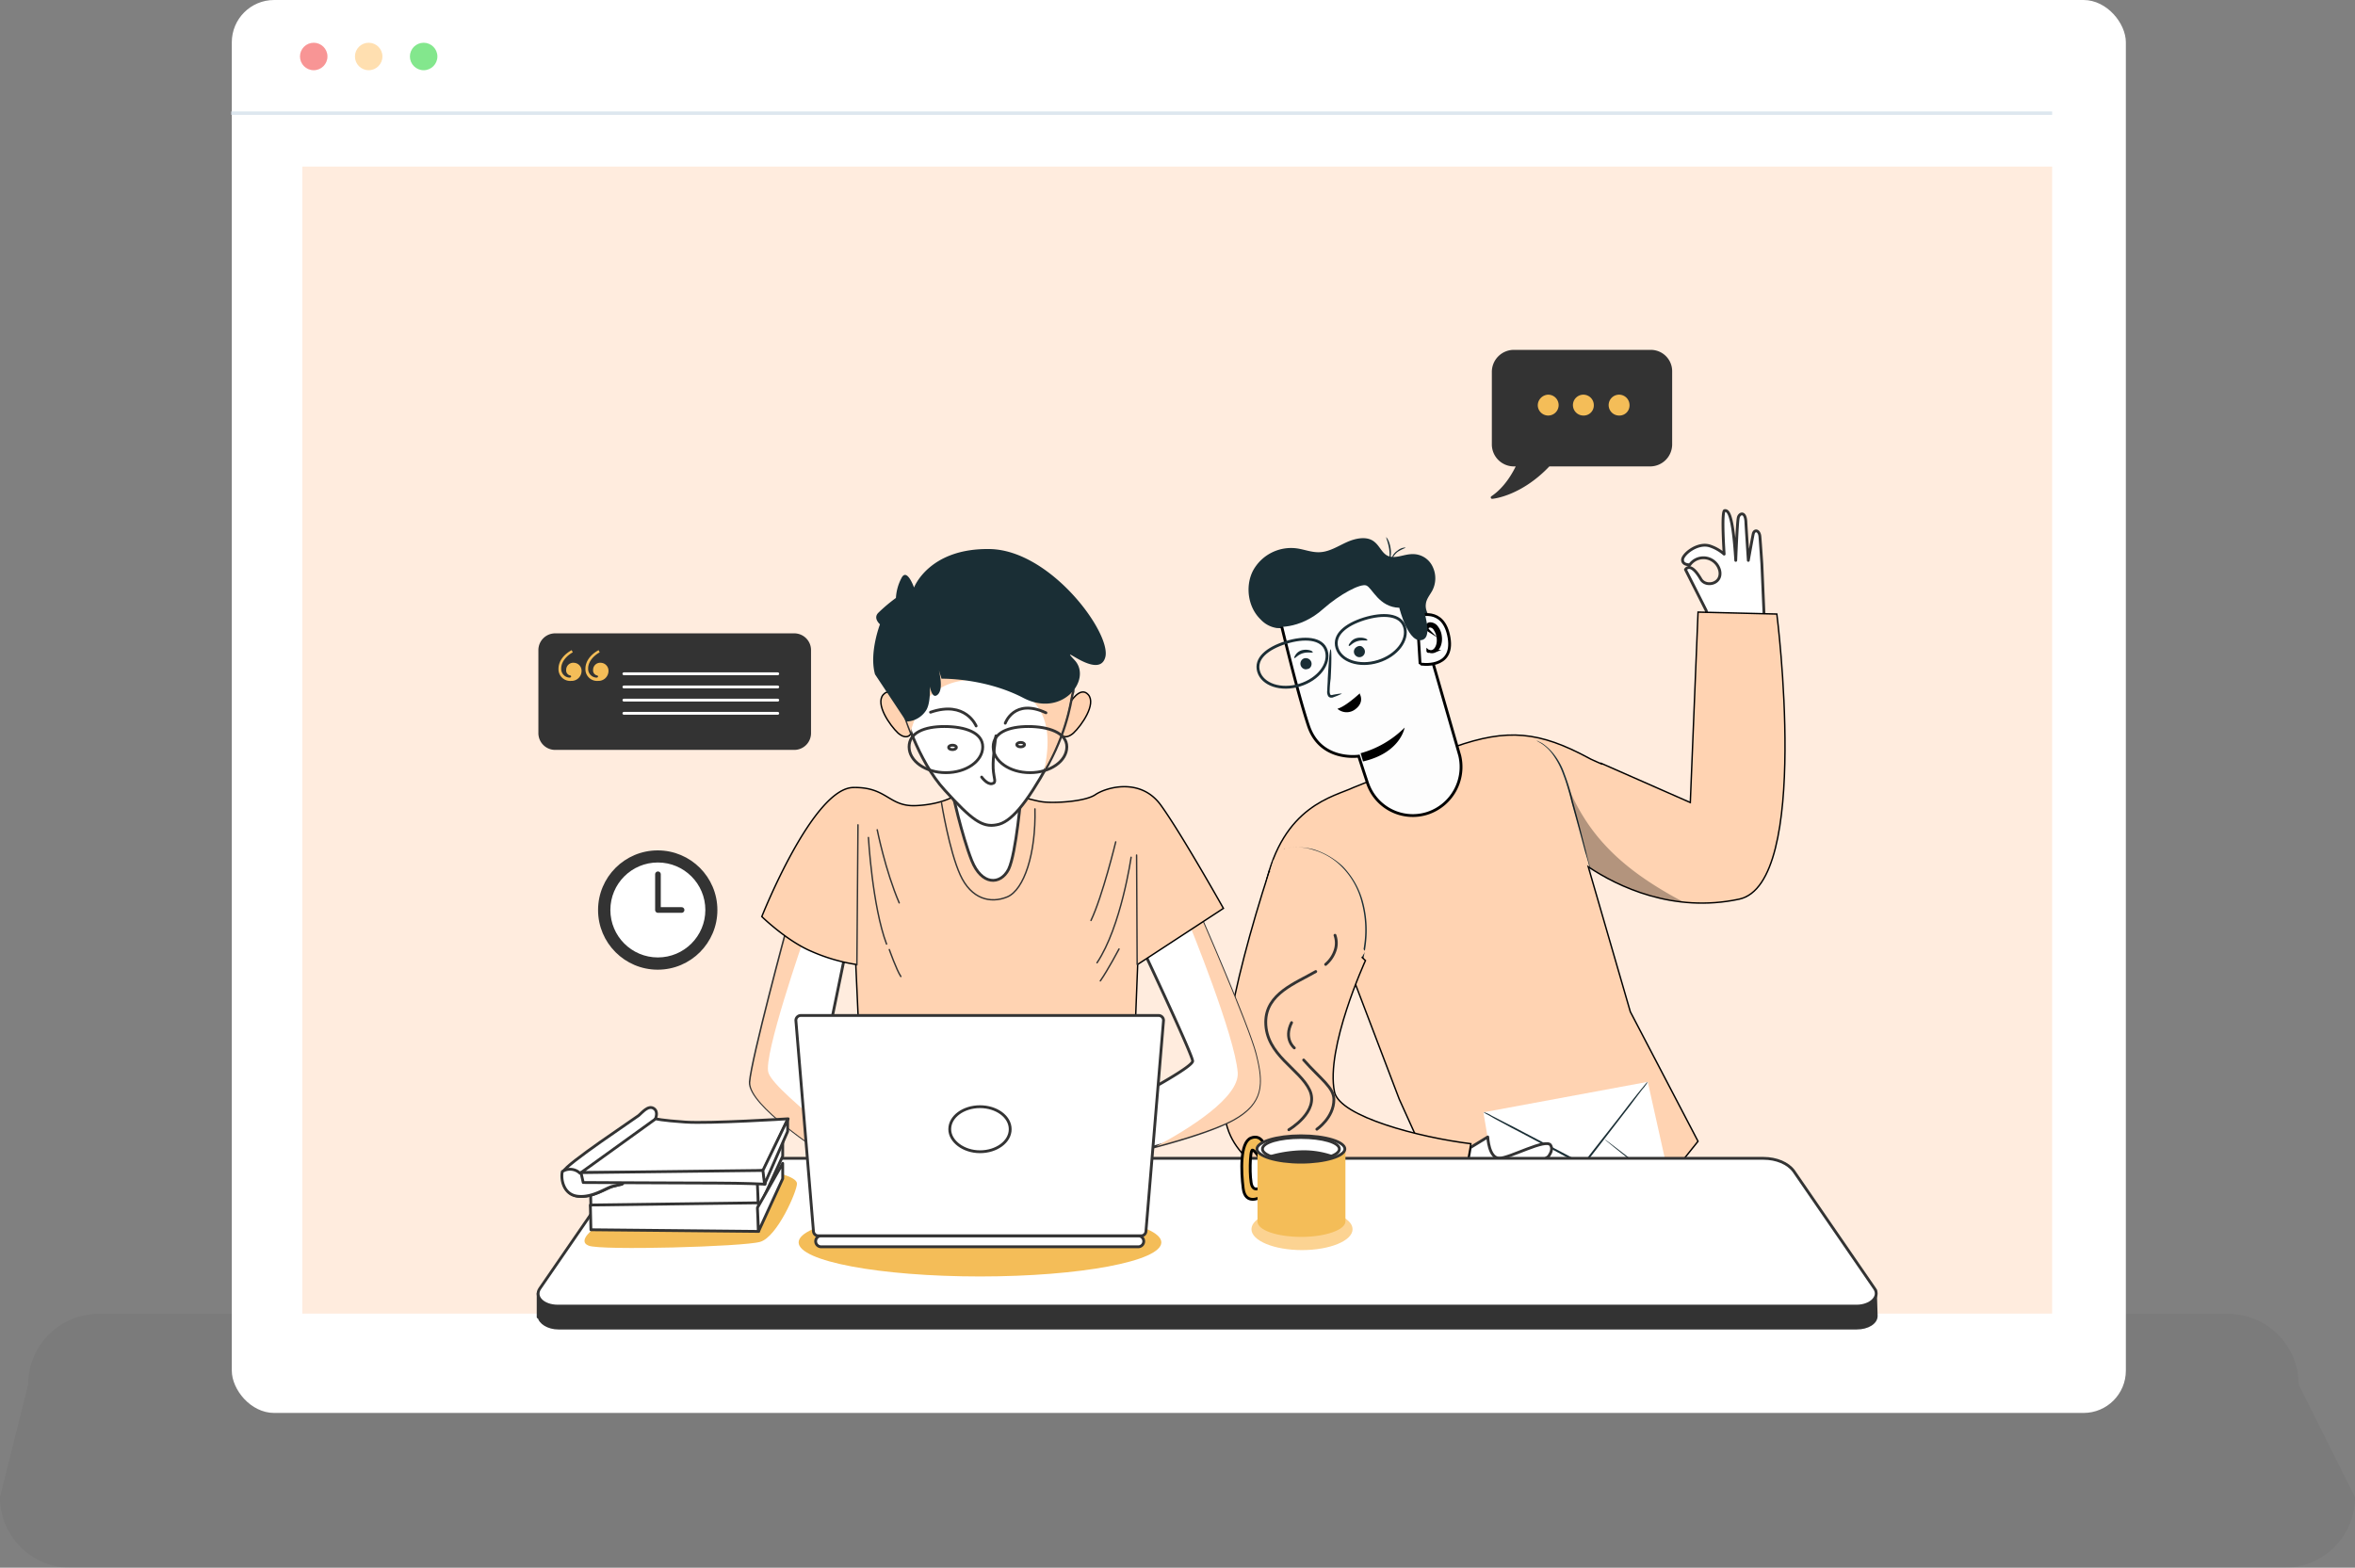 <svg id="Component_1_1" data-name="Component 1 – 1" xmlns="http://www.w3.org/2000/svg" xmlns:xlink="http://www.w3.org/1999/xlink" width="835" height="556" viewBox="0 0 835 556">
  <rect x="0" y="0" width="835" height="556" fill="#808080" stroke="none"/>
  <defs>
    <linearGradient id="linear-gradient" x1="-168.652" y1="79.633" x2="-168.652" y2="79.646" gradientUnits="objectBoundingBox">
      <stop offset="0" stop-color="#f89595"/>
      <stop offset="1" stop-color="#ef5c5c"/>
    </linearGradient>
    <linearGradient id="linear-gradient-2" x1="-170.652" y1="79.633" x2="-170.652" y2="79.646" gradientUnits="objectBoundingBox">
      <stop offset="0" stop-color="#ffdfb0"/>
      <stop offset="1" stop-color="#ffbb78"/>
    </linearGradient>
    <linearGradient id="linear-gradient-3" x1="-172.652" y1="79.633" x2="-172.652" y2="79.646" gradientUnits="objectBoundingBox">
      <stop offset="0" stop-color="#83e78d"/>
      <stop offset="1" stop-color="#4bca55"/>
    </linearGradient>
  </defs>
  <path id="Path_3642" data-name="Path 3642" d="M1416.32,346.824h755a25,25,0,0,1,25,25l20,40a25,25,0,0,1-25,25h-785a25,25,0,0,1-25-25h0l10-40A25,25,0,0,1,1416.32,346.824Z" transform="translate(-1381.32 119.176)" opacity="0.04" style="isolation: isolate"/>
  <g id="Group_2886" data-name="Group 2886" transform="translate(-1381.32 119.176)">
    <g id="Group_1" data-name="Group 1">
      <rect id="Rectangle_726-2" data-name="Rectangle 726-2" width="671.563" height="501.116" rx="15" transform="translate(1463.51 -119.176)" fill="#fff"/>
    </g>
    <g id="Group_53" data-name="Group 53">
      <path id="Path_165" data-name="Path 165" d="M1463.32-79.654h645.618v1.218H1463.32Z" fill="#dde7ef"/>
      <circle id="Ellipse_7" data-name="Ellipse 7" cx="4.872" cy="4.872" r="4.872" transform="translate(1487.682 -104.016)" fill="url(#linear-gradient)"/>
      <circle id="Ellipse_8" data-name="Ellipse 8" cx="4.872" cy="4.872" r="4.872" transform="translate(1507.171 -104.016)" fill="url(#linear-gradient-2)"/>
      <circle id="Ellipse_9" data-name="Ellipse 9" cx="4.872" cy="4.872" r="4.872" transform="translate(1526.66 -104.016)" fill="url(#linear-gradient-3)"/>
    </g>
    <rect id="Rectangle_791" data-name="Rectangle 791" width="620.429" height="406.801" transform="translate(1488.509 -60.088)" fill="#ffecde"/>
    <g id="banner-3-3">
      <g id="Group_2885" data-name="Group 2885">
        <g id="Group_2789" data-name="Group 2789">
          <g id="Group_2788" data-name="Group 2788">
            <path id="Path_3586" data-name="Path 3586" d="M1987.671,106.486s-.514-2.4-1.371-9.084l-7.371-14.569s1.714-3.085,5.485,3.428c1.714,2.914,7.542,1.714,6.685-2.914a5.935,5.935,0,0,0-10.627-2.228s-2.4.171-2.571-1.543c-.343-1.885,5.142-6.513,9.6-5.142a14.628,14.628,0,0,1,5.142,2.914s-1.03-15.255.17-15.426,2.914.857,3.942,17.654c0,0,.514-13.2.857-14.912.174-1.714,2.574-2.913,2.743,1.372,0,.514.857,13.541.857,13.541s1.543-8.57,1.714-9.256c.343-1.885,2.229-1.543,2.4.857.172,1.885.686,9.6.686,9.6l1.029,24h.171" fill="#fff" stroke="#333" stroke-linecap="round" stroke-linejoin="round" stroke-width="1"/>
          </g>
        </g>
        <g id="Group_2799" data-name="Group 2799">
          <g id="Group_2790" data-name="Group 2790">
            <path id="Path_3587" data-name="Path 3587" d="M2011.325,98.6l-27.94-.686-2.742,67.532L1949.1,151.564v.171c-1.885-.857-3.6-1.543-4.456-2.057-17.483-9.427-28.8-10.627-47.65-3.942h0l-35.823,14.4c-6.851,3.255-25.024,6.34-31.194,34.793l-.857,3.428,28.624,20.568,19.711,51.763,23.481,51.934,54.163-1.714,28.281-35.308-24-45.935-14.911-51.42c10.455,7.027,30.166,16.454,53.477,11.484C2023.493,194.243,2011.325,98.6,2011.325,98.6Z" fill="#ffd3b2" stroke="#000" stroke-miterlimit="10" stroke-width="0.5"/>
          </g>
          <g id="Group_2794" data-name="Group 2794">
            <g id="Group_2793" data-name="Group 2793">
              <path id="Path_3589" data-name="Path 3589" d="M1858.606,237.093v-.171c0-.171.171-.343.171-.514.172-.514.514-1.2.857-2.057.685-1.714,1.714-4.285,2.913-7.542a62.335,62.335,0,0,0,2.577-11.656,37.967,37.967,0,0,0-1.029-14.4,27.175,27.175,0,0,0-7.031-12.509,23.267,23.267,0,0,0-10.113-6,19.844,19.844,0,0,0-7.884-.856c-.515,0-.857.171-1.2.171a7.341,7.341,0,0,0-.857.171.625.625,0,0,0-.514.168h0c.171,0,.342-.168.514-.168a7.341,7.341,0,0,1,.857-.171c.342,0,.857-.171,1.2-.171a23.985,23.985,0,0,1,8.057.685,26.808,26.808,0,0,1,10.284,6,28.96,28.96,0,0,1,7.2,12.684,38.83,38.83,0,0,1,1.028,14.569,50.7,50.7,0,0,1-2.742,11.655c-1.028,3.257-2.228,5.828-2.914,7.542a11.418,11.418,0,0,1-1.028,2.057c-.171.171-.171.343-.343.514Z" fill="#1a2e35"/>
            </g>
          </g>
          <g id="Group_2796" data-name="Group 2796">
            <g id="Group_2795" data-name="Group 2795">
              <path id="Path_3590" data-name="Path 3590" d="M1926.138,143.508a1.325,1.325,0,0,1,.514.171l1.371.686a18.91,18.91,0,0,1,4.115,3.771,23.832,23.832,0,0,1,3.943,7.2,70.139,70.139,0,0,1,2.913,9.6c1.885,6.856,3.428,13.026,4.628,17.654.514,2.228,1.028,4.114,1.371,5.313a5.012,5.012,0,0,1,.343,1.543.752.752,0,0,0,.172.514,1.316,1.316,0,0,0-.172-.514,6.969,6.969,0,0,0-.514-1.371c-.343-1.371-.857-3.085-1.543-5.313-1.2-4.628-2.913-10.8-4.8-17.654a70.127,70.127,0,0,0-2.914-9.6,28.2,28.2,0,0,0-3.771-7.2,15.5,15.5,0,0,0-3.942-3.772C1926.652,143.851,1926.138,143.508,1926.138,143.508Z" fill="#1a2e35"/>
            </g>
          </g>
          <g id="Group_2798" data-name="Group 2798" opacity="0.3">
            <g id="Group_2797" data-name="Group 2797">
              <path id="Path_3591" data-name="Path 3591" d="M1936.25,157.049c7.713,21.082,21.767,32.909,41.65,43.536a73.564,73.564,0,0,1-32.737-12"/>
            </g>
          </g>
        </g>
        <g id="Group_2835" data-name="Group 2835">
          <g id="Group_2808" data-name="Group 2808">
            <path id="Path_3596" data-name="Path 3596" d="M1883.8,105.115a2.782,2.782,0,0,0,1.885,2.742,3.218,3.218,0,0,0,3.257-.514c1.542-1.543,1.028-4.285,0-6.17-1.028-2.057-2.4-3.942-2.057-6.17.172-1.714,1.372-3.085,2.229-4.628a9.447,9.447,0,0,0,.171-8.57,7.7,7.7,0,0,0-7.2-4.456c-3.085,0-6.17,1.885-8.913.514-1.885-1.028-2.742-3.428-4.456-4.8-2.571-2.228-6.685-1.371-9.77,0s-6.17,3.428-9.6,3.6c-2.914.171-5.656-1.028-8.4-1.371a15.356,15.356,0,0,0-15.421,8.055c-2.743,5.485-1.713,12.855,2.742,17.14a9.747,9.747,0,0,0,5.828,3.085" fill="#1a2e35"/>
          </g>
          <g id="Group_2828" data-name="Group 2828">
            <g id="Group_2823" data-name="Group 2823">
              <g id="Group_2822" data-name="Group 2822">
                <g id="Group_2809" data-name="Group 2809">
                  <path id="Path_3597" data-name="Path 3597" d="M1887.574,169.219h0a16.957,16.957,0,0,1-21.419-10.782l-.006-.018c-1.714-5.142-3.085-9.427-3.085-9.427s-13.539,2.058-17.827-10.8-10.969-41.479-10.969-41.479L1833.925,95c12.855-11.141,31.195-13.022,47.307-7.2l.857,2.742,16.8,58.276A17.3,17.3,0,0,1,1887.574,169.219Z" fill="#fdfdfd" stroke="#000" stroke-miterlimit="10" stroke-width="1"/>
                </g>
                <g id="Group_2813" data-name="Group 2813">
                  <g id="Group_2810" data-name="Group 2810">
                    <path id="Path_3598" data-name="Path 3598" d="M1845.58,117.862a2.018,2.018,0,0,0-1.028-3.6,1.846,1.846,0,0,0-1.371.343,2.018,2.018,0,0,0,1.025,3.6A3.232,3.232,0,0,0,1845.58,117.862Z" fill="#1a2e35"/>
                  </g>
                  <g id="Group_2812" data-name="Group 2812">
                    <g id="Group_2811" data-name="Group 2811">
                      <path id="Path_3599" data-name="Path 3599" d="M1840.267,114.2c.342.171,1.2-1.2,3.085-1.714,1.715-.514,3.428,0,3.428-.343,0-.171-.342-.514-1.027-.683a5.5,5.5,0,0,0-2.914,0,3.917,3.917,0,0,0-2.229,1.712C1840.267,113.685,1840.1,114.2,1840.267,114.2Z" fill="#1a2e35"/>
                    </g>
                  </g>
                </g>
                <g id="Group_2817" data-name="Group 2817">
                  <g id="Group_2814" data-name="Group 2814">
                    <path id="Path_3600" data-name="Path 3600" d="M1861.864,110.663a1.913,1.913,0,0,0,.128,2.7l.043.039a1.914,1.914,0,0,0,2.7-.127l.039-.044a1.913,1.913,0,0,0-.125-2.7l-.046-.04C1863.92,109.634,1862.72,109.806,1861.864,110.663Z" fill="#1a2e35"/>
                  </g>
                  <g id="Group_2816" data-name="Group 2816">
                    <g id="Group_2815" data-name="Group 2815">
                      <path id="Path_3601" data-name="Path 3601" d="M1859.633,109.914c.343.171,1.2-1.2,3.085-1.714,1.715-.514,3.431,0,3.431-.342,0-.172-.343-.515-1.029-.684a5.5,5.5,0,0,0-2.913,0,3.916,3.916,0,0,0-2.229,1.712C1859.464,109.4,1859.464,109.914,1859.633,109.914Z" fill="#1a2e35"/>
                    </g>
                  </g>
                </g>
                <g id="Group_2819" data-name="Group 2819">
                  <g id="Group_2818" data-name="Group 2818">
                    <path id="Path_3602" data-name="Path 3602" d="M1857.064,126.883c0-.171-1.2,0-3.085.343-.514.171-.857.171-1.028-.171a3.343,3.343,0,0,1-.171-1.371,36.326,36.326,0,0,1,.342-4.114c.343-5.828.343-10.456,0-10.456s-.685,4.628-1.027,10.455c0,1.372-.173,2.745-.173,4.114a3.1,3.1,0,0,0,.343,2.057,1.223,1.223,0,0,0,1.03.514,1.553,1.553,0,0,0,.857-.171A30.768,30.768,0,0,0,1857.064,126.883Z" fill="#1a2e35"/>
                  </g>
                </g>
                <g id="Group_2820" data-name="Group 2820">
                  <path id="Path_3603" data-name="Path 3603" d="M1863.406,126.883c1.543-1.714-4.284,4.285-7.884,5.313a4.976,4.976,0,0,0,6.342.171C1865.292,129.8,1863.406,126.883,1863.406,126.883Z"/>
                </g>
                <g id="Group_2821" data-name="Group 2821">
                  <path id="Path_3604" data-name="Path 3604" d="M1863.749,147.965a35.5,35.5,0,0,0,15.6-9.084s-1.374,8.913-14.743,12Z"/>
                </g>
              </g>
            </g>
            <g id="Group_2827" data-name="Group 2827">
              <g id="Group_2824" data-name="Group 2824">
                <path id="Path_3605" data-name="Path 3605" d="M1883.8,99.458c.171-.171,9.427-3.77,11.312,7.542s-10.284,9.427-10.284,9.256C1884.831,115.913,1883.8,99.458,1883.8,99.458Z" fill="#fdfdfd" stroke="#000" stroke-miterlimit="10" stroke-width="1"/>
              </g>
              <g id="Group_2826" data-name="Group 2826">
                <g id="Group_2825" data-name="Group 2825">
                  <path id="Path_3606" data-name="Path 3606" d="M1887.573,111.629a.76.76,0,0,0,.514.171,1.734,1.734,0,0,0,1.543-.171c1.2-.686,1.885-2.742,1.542-4.8a6.547,6.547,0,0,0-1.027-2.743,2.153,2.153,0,0,0-1.714-1.2c-.686,0-1.029.343-1.029.686-.171.343,0,.514,0,.514a.744.744,0,0,1-.342-.686,2.9,2.9,0,0,1,.342-.857,1.22,1.22,0,0,1,1.029-.514,2.949,2.949,0,0,1,2.4,1.371,6.156,6.156,0,0,1,1.2,3.085c.343,2.228-.514,4.628-2.057,5.313a2.369,2.369,0,0,1-1.886,0C1887.745,111.97,1887.573,111.8,1887.573,111.629Z" fill="#fdfdfd" stroke="#000" stroke-miterlimit="10" stroke-width="1"/>
                </g>
              </g>
            </g>
          </g>
          <g id="Group_2834" data-name="Group 2834">
            <g id="Group_2829" data-name="Group 2829">
              <path id="Path_3607" data-name="Path 3607" d="M1832.9,103.058s8.912,1.543,17.654-6.342c5.828-5.142,13.2-9.084,15.255-8.227s4.456,7.713,11.655,7.884c0,0,3.256,13.369,8.4,11.312s-3.943-21.425-3.943-21.425l-14.4-5.313-14.74,1.2-15.084,6-7.37,7.883Z" fill="#1a2e35"/>
            </g>
            <g id="Group_2831" data-name="Group 2831">
              <g id="Group_2830" data-name="Group 2830">
                <path id="Path_3608" data-name="Path 3608" d="M1879.689,75.12a17.253,17.253,0,0,0-2.743,1.371c-1.371,1.029-1.888,2.4-2.057,2.229-.172,0,.343-1.543,1.885-2.571C1878.146,74.949,1879.689,74.949,1879.689,75.12Z" fill="#1a2e35"/>
              </g>
            </g>
            <g id="Group_2833" data-name="Group 2833">
              <g id="Group_2832" data-name="Group 2832">
                <path id="Path_3609" data-name="Path 3609" d="M1872.832,71.349a4.205,4.205,0,0,1,.686,1.028,9.885,9.885,0,0,1,.857,2.914,9.235,9.235,0,0,1,0,3.085c-.172.686-.343,1.2-.514,1.2a13.832,13.832,0,0,0,0-4.114C1873.518,73.234,1872.661,71.349,1872.832,71.349Z" fill="#1a2e35"/>
              </g>
            </g>
          </g>
        </g>
        <path id="Path_1" data-name="Path 1" d="M1851.579,111.628c1.371,4.628-2.743,10.113-9.427,12.169s-13.2-.171-14.569-4.8,3.085-8.226,9.6-10.285S1850.207,107,1851.579,111.628Z" fill="none" stroke="#1c2e35" stroke-linecap="round" stroke-linejoin="round" stroke-width="1"/>
        <path id="Path_2" data-name="Path 2" d="M1879.345,103.229c1.372,4.628-2.742,10.113-9.427,12.169s-13.2-.171-14.569-4.8,3.086-8.226,9.6-10.285C1871.633,98.258,1877.974,98.6,1879.345,103.229Z" fill="none" stroke="#1c2e35" stroke-linecap="round" stroke-linejoin="round" stroke-width="1"/>
        <g id="Group_2883" data-name="Group 2883">
          <g id="Group_2877" data-name="Group 2877">
            <g id="Group_2870" data-name="Group 2870">
              <path id="Path_3632" data-name="Path 3632" d="M1907.284,275.317l58.276-10.8,8.741,39.251-60.5,10.284Z" fill="#fff"/>
            </g>
            <g id="Group_2872" data-name="Group 2872">
              <g id="Group_2871" data-name="Group 2871">
                <path id="Path_3633" data-name="Path 3633" d="M1965.556,264.517h0c-.171.343-.342.514-.342.686-.343.343-.686,1.028-1.372,1.714-1.2,1.543-2.742,3.6-4.8,6.342-4.113,5.313-9.77,12.684-16.111,20.911l-.172.171-.171-.171a8.188,8.188,0,0,0-1.2-.514c-9.422-4.972-17.821-9.6-24.162-12.856-3.085-1.714-5.485-2.914-7.2-3.942-.857-.514-1.543-.857-1.885-1.028-.171-.171-.343-.171-.514-.343a.169.169,0,0,1-.171-.165v-.005h.171c.171,0,.342.171.514.171a11.17,11.17,0,0,1,2.057,1.029c1.714.857,4.285,2.228,7.37,3.771,6.17,3.257,14.74,7.713,24.167,12.684a8.4,8.4,0,0,0,1.2.514h-.343c6.343-8.23,12.17-15.428,16.284-20.913,2.057-2.571,3.771-4.8,4.971-6.17.509-.686,1.028-1.2,1.371-1.715,0,.171.171,0,.342-.171Z" fill="#1a2e35"/>
              </g>
            </g>
            <g id="Group_2874" data-name="Group 2874">
              <g id="Group_2873" data-name="Group 2873">
                <path id="Path_3634" data-name="Path 3634" d="M1913.8,314.051c-.171,0,3.6-6,8.4-13.2s8.569-13.024,8.741-13.024-3.6,6-8.4,13.2S1913.969,314.051,1913.8,314.051Z" fill="#1a2e35"/>
              </g>
            </g>
            <g id="Group_2876" data-name="Group 2876">
              <g id="Group_2875" data-name="Group 2875">
                <path id="Path_3635" data-name="Path 3635" d="M1974.3,303.768c0,.171-5.485-4.114-12.169-9.256-6.685-5.313-12-9.6-11.831-9.6,0-.166,5.489,4.119,12.173,9.261C1968.988,299.309,1974.3,303.768,1974.3,303.768Z" fill="#1a2e35"/>
              </g>
            </g>
          </g>
          <g id="Group_2878" data-name="Group 2878">
            <path id="Path_3636" data-name="Path 3636" d="M1908.827,284.057s.343,7.542,4.114,7.542c3.6,0,16.626-7.2,18.168-4.628,1.543,2.4-2.4,5.828-2.4,5.828s4.627,0,2.913,2.742-6.855,15.426-11.483,16.626c-6.682,1.714-22.282,2.4-22.282,2.4l4.8-26.738Z" fill="#fff" stroke="#333" stroke-linecap="round" stroke-linejoin="round" stroke-width="1"/>
          </g>
          <g id="Group_2880" data-name="Group 2880">
            <g id="Group_2879" data-name="Group 2879">
              <path id="Path_3637" data-name="Path 3637" d="M1930.08,291.255l-.514.514a14.04,14.04,0,0,1-1.542,1.371,30.868,30.868,0,0,1-5.313,3.771,45.77,45.77,0,0,1-5.829,2.918c-.857.343-1.371.514-1.885.686a2.741,2.741,0,0,1-.686.167,24.188,24.188,0,0,1,2.4-1.2,50.428,50.428,0,0,0,5.827-3.085c2.229-1.371,4.114-2.742,5.313-3.6C1929.223,291.769,1930.08,291.084,1930.08,291.255Z" fill="#fff" stroke="#333" stroke-linecap="round" stroke-linejoin="round" stroke-width="1"/>
            </g>
          </g>
          <g id="Group_2882" data-name="Group 2882">
            <g id="Group_2881" data-name="Group 2881">
              <path id="Path_3638" data-name="Path 3638" d="M1929.909,298.8a6.361,6.361,0,0,1-1.372,1.885,22.819,22.819,0,0,1-4.112,3.771,27.8,27.8,0,0,1-4.972,2.571c-1.371.514-2.228.686-2.228.514,0,0,.857-.343,2.228-.857a27.8,27.8,0,0,0,4.972-2.571,22.749,22.749,0,0,0,4.113-3.6C1929.225,299.483,1929.737,298.626,1929.909,298.8Z" fill="#fff" stroke="#333" stroke-linecap="round" stroke-linejoin="round" stroke-width="1"/>
            </g>
          </g>
        </g>
        <g id="Group_2884" data-name="Group 2884">
          <path id="Path_3639" data-name="Path 3639" d="M1865.462,221.5s-14.231,31.024-10.97,46.621c1.886,8.741,30.167,16.112,48.339,18.34l-5.485,30.338s-67.189-6.342-79.7-33.08c-7.2-15.084.167-52.106,13.707-93.928Z" fill="#ffd3b2" stroke="#000" stroke-miterlimit="10" stroke-width="0.5"/>
        </g>
        <path id="Path_3640" data-name="Path 3640" d="M1830.5,193.729l2.4-8.056,32.566,32.566-7.542,11.312-.514-.514-3.085,8.57Z" fill="#ffd3b2"/>
      </g>
      <g id="Group_2849" data-name="Group 2849">
        <g id="Group_2845" data-name="Group 2845">
          <g id="Group_2836" data-name="Group 2836">
            <path id="Path_3" data-name="Path 3" d="M1786.658,217.793s17.536,37.216,17.536,39.359c0,1.949-15.588,10.327-18.511,12.081a70.45,70.45,0,0,1-7.014,3.507l1.754,17.342s26.694-6.04,37.8-12.081,10.717-13.055,8.183-23.187-19.873-49.686-19.873-49.686Z" fill="#fff" stroke="#333" stroke-linecap="round" stroke-linejoin="round" stroke-width="1"/>
            <path id="Path_3610" data-name="Path 3610" d="M1818.418,278c11.106-6.04,10.716-13.055,8.183-23.187s-19.874-49.686-19.874-49.686L1804,206.882l-.974,1.754s16.172,39.553,17.146,52.608c.585,8.768-17.146,19.875-28.837,26.11C1799.907,285.016,1811.793,281.508,1818.418,278Z" fill="#ffd3b2"/>
            <path id="Path_4" data-name="Path 4" d="M1660.591,209.61s-12.665,46.764-13.254,54.947c-.39,8.184,25.33,24.551,26.3,25.525s-1.364-28.448-1.364-28.448l8.777-42.671Z" fill="#fff" stroke="#333" stroke-linecap="round" stroke-linejoin="round" stroke-width="1"/>
            <path id="Path_3611" data-name="Path 3611" d="M1673.646,280.729c-7.6-6.43-18.709-15.588-19.875-19.485-1.948-5.846,12.666-47.74,12.666-47.74l-.2-1.167-5.646-2.533s-12.665,46.764-13.254,54.947c-.39,8.184,25.33,24.551,26.3,25.525C1674.23,290.471,1674.037,286.185,1673.646,280.729Z" fill="#ffd3b2"/>
          </g>
          <g id="Group_2837" data-name="Group 2837">
            <path id="Path_5" data-name="Path 5" d="M1720.6,162.652s-4.871,3.507-14.614,3.9c-9.547.389-10.132-6.625-22.017-6.43-14.419,0-32.54,45.785-32.54,45.785s8.963,8.768,17.926,12.47a62.812,62.812,0,0,0,15.393,4.482l1.364,30.007h97.424l1.169-30.007,30.4-19.874s-15-26.694-22.213-36.631-19.485-6.235-23.187-3.7-14.808,3.118-18.9,2.533-15.786-4.286-15.786-4.286S1728.788,155.637,1720.6,162.652Z" fill="#ffd3b2" stroke="#000" stroke-miterlimit="10" stroke-width="0.5"/>
            <line id="Line_1" data-name="Line 1" x1="0.39" y2="49.686" transform="translate(1685.142 173.368)" fill="none" stroke="#333" stroke-linecap="round" stroke-linejoin="round" stroke-width="0.5"/>
            <path id="Path_6" data-name="Path 6" d="M1689.233,177.85s1.364,24.356,6.43,37.8" fill="none" stroke="#333" stroke-linecap="round" stroke-linejoin="round" stroke-width="0.5"/>
            <path id="Path_7" data-name="Path 7" d="M1696.638,217.6s2.533,7.209,4.092,9.548" fill="none" stroke="#333" stroke-linecap="round" stroke-linejoin="round" stroke-width="0.5"/>
            <path id="Path_8" data-name="Path 8" d="M1692.351,175.122s2.923,14.614,7.794,25.915" fill="none" stroke="#333" stroke-linecap="round" stroke-linejoin="round" stroke-width="0.5"/>
            <path id="Path_9" data-name="Path 9" d="M1776.915,179.408s-4.676,19.29-8.768,27.863" fill="none" stroke="#333" stroke-linecap="round" stroke-linejoin="round" stroke-width="0.5"/>
            <line id="Line_2" data-name="Line 2" x1="0.195" y1="38.775" transform="translate(1784.319 184.085)" fill="none" stroke="#333" stroke-linecap="round" stroke-linejoin="round" stroke-width="0.5"/>
            <path id="Path_10" data-name="Path 10" d="M1782.37,184.864s-3.507,24.551-12.08,37.411" fill="none" stroke="#333" stroke-linecap="round" stroke-linejoin="round" stroke-width="0.5"/>
            <path id="Path_11" data-name="Path 11" d="M1778.084,217.4s-3.9,7.4-6.625,11.3" fill="none" stroke="#333" stroke-linecap="round" stroke-linejoin="round" stroke-width="0.5"/>
            <path id="Path_12" data-name="Path 12" d="M1715.148,165.574s2.728,16.952,6.625,25.525,10.717,10.327,16.757,7.794c5.846-2.533,10.132-15.2,9.743-31.176" fill="none" stroke="#333" stroke-linecap="round" stroke-linejoin="round" stroke-width="0.5"/>
          </g>
          <g id="Group_2838" data-name="Group 2838">
            <path id="Path_13" data-name="Path 13" d="M1701.119,130.306s-3.7-6.43-6.625-3.118,2.338,10.912,5.261,13.64c2.923,2.533,5.066.974,4.871-1.754C1704.432,136.151,1701.119,130.306,1701.119,130.306Z" fill="#ffd3b2" stroke="#000" stroke-miterlimit="10" stroke-width="0.5"/>
            <path id="Path_14" data-name="Path 14" d="M1760.548,130.306s3.7-6.43,6.625-3.118-2.338,10.912-5.26,13.64c-2.923,2.533-5.066.974-4.871-1.754C1757.236,136.151,1760.548,130.306,1760.548,130.306Z" fill="#ffd3b2" stroke="#000" stroke-miterlimit="10" stroke-width="0.5"/>
            <path id="Path_15" data-name="Path 15" d="M1718.851,161.287s3.507,15.978,7.014,24.746,10.132,8.768,13.055,3.118c2.731-5.651,4.482-26.89,4.482-26.89S1724.891,164.794,1718.851,161.287Z" fill="#fff" stroke="#333" stroke-linecap="round" stroke-linejoin="round" stroke-width="1"/>
            <path id="Path_16" data-name="Path 16" d="M1701.509,132.449s5.066,18.121,14.809,28.643c9.548,10.519,13.248,13.25,18.316,12.275,5.066-.779,10.522-7.4,18.316-21.433,7.6-14.029,8.183-24.551,8.768-25.525s-1.559-20.654-12.471-29.032-23.187-12.081-33.709-2.923C1704.627,103.811,1698,118.811,1701.509,132.449Z" fill="#fff" stroke="#333" stroke-linecap="round" stroke-linejoin="round" stroke-width="1"/>
            <path id="Path_3612" data-name="Path 3612" d="M1749.052,97.572c-10.912-8.379-23.187-12.081-33.709-2.923s-17.342,24.357-13.834,37.8a77.852,77.852,0,0,0,2.923,8.184,5.381,5.381,0,0,1,.195-1.754c2.338-7.4,9.353-21.823,32.54-15.2,18.513,5.263,16.171,21.436,14.413,30.2.389-.585.584-1.169.974-1.754,7.6-14.029,8.183-24.551,8.768-25.525C1762.106,125.63,1759.963,105.95,1749.052,97.572Z" fill="#ffd3b2"/>
            <path id="Path_17" data-name="Path 17" d="M1734.438,141.8s-1.166,7.6-.974,11.5,1.364,5.066-.39,5.456-3.7-2.342-3.7-2.342" fill="none" stroke="#333" stroke-linecap="round" stroke-linejoin="round" stroke-width="1"/>
            <path id="Path_18" data-name="Path 18" d="M1727.423,138.295s-3.7-9.158-16.172-4.872" fill="none" stroke="#333" stroke-linecap="round" stroke-linejoin="round" stroke-width="1"/>
            <path id="Path_19" data-name="Path 19" d="M1737.751,137.32s3.117-8.963,14.419-3.7" fill="none" stroke="#333" stroke-linecap="round" stroke-linejoin="round" stroke-width="1"/>
            <path id="Path_20" data-name="Path 20" d="M1729.761,145.7c0,5.066-5.845,9.158-13.055,9.158s-13.054-4.092-13.054-9.158,5.456-7.209,12.47-7.209C1723.526,138.49,1729.761,140.633,1729.761,145.7Z" fill="none" stroke="#333" stroke-linecap="round" stroke-linejoin="round" stroke-width="1"/>
            <path id="Path_21" data-name="Path 21" d="M1759.573,145.7c0,5.066-5.845,9.158-13.055,9.158s-13.054-4.092-13.054-9.158,5.456-7.209,12.47-7.209S1759.573,140.633,1759.573,145.7Z" fill="none" stroke="#333" stroke-linecap="round" stroke-linejoin="round" stroke-width="1"/>
          </g>
          <g id="Group_2840" data-name="Group 2840">
            <path id="Path_22" data-name="Path 22" d="M2046.273,338.4l-8.695-5.264-20.287-29.419c-1.739-2.727-6.086-4.481-10.723-4.481H1612.125c-4.637,0-8.695,1.754-10.724,4.481l-25.214,36.827-4.057-.974v8.378l.29-.2c.29,2.143,3.188,4.092,6.956,4.092h460.231c4.058,0,6.956-1.948,6.956-4.287Z" fill="#333" stroke="#333" stroke-linecap="round" stroke-linejoin="round" stroke-width="1"/>
            <path id="Path_23" data-name="Path 23" d="M2039.6,344.055H1579.1c-5.216,0-8.4-3.312-6.376-6.235l28.691-41.7c1.739-2.725,6.086-4.479,10.723-4.479h394.426c4.637,0,8.694,1.754,10.722,4.482l28.691,41.7C2048,340.741,2044.525,344.055,2039.6,344.055Z" fill="#fff" stroke="#333" stroke-linecap="round" stroke-linejoin="round" stroke-width="1"/>
            <path id="Path_3613" data-name="Path 3613" d="M1592.589,316s-7.014,4.872-2.529,6.621c4.287,1.754,54.752.39,60.793-1.364s13.05-17.922,13.05-20.65c0-2.533-8.768-4.486-12.08-4.676s-46.179,2.533-46.179,2.533Z" fill="#f4bd58"/>
            <ellipse id="Ellipse_119" data-name="Ellipse 119" cx="17.926" cy="7.404" rx="17.926" ry="7.404" transform="translate(1825.043 309.372)" fill="#fcd392"/>
            <ellipse id="Ellipse_120" data-name="Ellipse 120" cx="64.3" cy="12.081" rx="64.3" ry="12.081" transform="translate(1664.488 309.372)" fill="#f4bd58"/>
          </g>
          <g id="Group_2841" data-name="Group 2841">
            <path id="Path_24" data-name="Path 24" d="M1829.911,287.549s-1.167-4.677-5.064-3.118-3.507,11.882-2.728,17.926,6.04,3.118,6.04,3.118v-3.508s-1.948,1.559-2.922-.584-.779-13.055.195-12.67c.974.195,2.923,3.507,2.923,3.507S1828.939,291.641,1829.911,287.549Z" fill="#f4bd58" stroke="#000" stroke-miterlimit="10" stroke-width="1"/>
            <path id="Path_25" data-name="Path 25" d="M1827.186,288.328v25.72c0,3.118,7.015,5.456,15.588,5.456s15.588-2.533,15.588-5.456v-25.72Z" fill="#f4bd58"/>
            <path id="Path_26" data-name="Path 26" d="M1858.167,288.328c0,2.533-7.015,4.676-15.588,4.676s-15.588-2.143-15.588-4.676,7.014-4.676,15.588-4.676C1851.347,283.652,1858.167,285.8,1858.167,288.328Z" fill="#fff" stroke="#333" stroke-linecap="round" stroke-linejoin="round" stroke-width="1"/>
            <path id="Path_27" data-name="Path 27" d="M1856.218,288.329c0,2.338-6.04,4.092-13.639,4.092s-13.64-1.754-13.64-4.092,6.04-4.092,13.639-4.092S1856.218,285.991,1856.218,288.329Z" fill="#fff" stroke="#333" stroke-linecap="round" stroke-linejoin="round" stroke-width="1"/>
            <path id="Path_28" data-name="Path 28" d="M1832.251,290.862a36.287,36.287,0,0,0,21.044,0,30.713,30.713,0,0,0-10.522-1.559A44.678,44.678,0,0,0,1832.251,290.862Z" fill="#333" stroke="#333" stroke-linecap="round" stroke-linejoin="round" stroke-width="1"/>
          </g>
          <g id="Group_2842" data-name="Group 2842">
            <path id="Path_29" data-name="Path 29" d="M1590.64,300.018l.195,8.963,59.429.585V299.239Z" fill="#fff" stroke="#333" stroke-linecap="round" stroke-linejoin="round" stroke-width="1"/>
            <path id="Path_30" data-name="Path 30" d="M1650.263,309.566l8.574-18.705V285.4l-8.963,15.588Z" fill="#fff" stroke="#333" stroke-linecap="round" stroke-linejoin="round" stroke-width="1"/>
            <path id="Path_31" data-name="Path 31" d="M1590.64,308.2l.195,8.769,59.429.585V307.423Z" fill="#fff" stroke="#333" stroke-linecap="round" stroke-linejoin="round" stroke-width="1"/>
            <path id="Path_32" data-name="Path 32" d="M1650.263,317.555l8.574-18.7v-5.456l-8.963,15.783Z" fill="#fff" stroke="#333" stroke-linecap="round" stroke-linejoin="round" stroke-width="1"/>
            <g id="Group_2" data-name="Group 2">
              <path id="Path_33" data-name="Path 33" d="M1613.635,277.806s1.364-2.728-.585-3.9-4.092,1.559-5.261,2.533-25.917,17.345-26.7,19.878,0,8.184,5.261,8.768,9.937-2.923,12.276-3.507,3.312-.779,3.312-.779l16.367-22.019Z" fill="#fff" stroke="#333" stroke-linecap="round" stroke-linejoin="round" stroke-width="1"/>
              <path id="Path_34" data-name="Path 34" d="M1586.159,305.085c5.261.585,9.937-2.923,12.276-3.507s3.311-.783,3.311-.783l.585-.779-15.393-3.115a5.1,5.1,0,0,0-6.235-.584C1580.118,298.655,1580.9,304.5,1586.159,305.085Z" fill="#fff" stroke="#333" stroke-linecap="round" stroke-linejoin="round" stroke-width="1"/>
              <path id="Path_35" data-name="Path 35" d="M1587.328,296.711h45.984c14.419,0,18.7-.779,18.7-.779l8.768-18.321s-27.863,1.754-36.436,1.169-10.521-1.169-10.521-1.169Z" fill="#fff" stroke="#333" stroke-linecap="round" stroke-linejoin="round" stroke-width="1"/>
              <path id="Path_36" data-name="Path 36" d="M1587.328,296.706l.779,3.508s37.221.2,47.153.2c9.742,0,17.342.39,17.342.39l-.585-4.872Z" fill="#fff" stroke="#333" stroke-linecap="round" stroke-linejoin="round" stroke-width="1"/>
              <path id="Path_37" data-name="Path 37" d="M1652.407,300.8l8.183-18.705v-4.287l-8.768,18.121Z" fill="#fff" stroke="#333" stroke-linecap="round" stroke-linejoin="round" stroke-width="1"/>
            </g>
          </g>
          <g id="Group_2843" data-name="Group 2843">
            <path id="Path_38" data-name="Path 38" d="M1784.9,323.014H1672.477a1.954,1.954,0,0,1-1.949-1.951h0a1.953,1.953,0,0,1,1.949-1.949H1784.9a1.952,1.952,0,0,1,1.949,1.949h0A1.954,1.954,0,0,1,1784.9,323.014Z" fill="#fff" stroke="#333" stroke-linecap="round" stroke-linejoin="round" stroke-width="1"/>
            <path id="Path_39" data-name="Path 39" d="M1785.879,319.114H1671.5a1.707,1.707,0,0,1-1.754-1.559l-6.235-74.821a1.746,1.746,0,0,1,1.738-1.754h126.862a1.745,1.745,0,0,1,1.754,1.738v.016l-6.235,74.822A1.707,1.707,0,0,1,1785.879,319.114Z" fill="#fff" stroke="#333" stroke-linecap="round" stroke-linejoin="round" stroke-width="1"/>
            <path id="Path_40" data-name="Path 40" d="M1739.5,281.314c0,4.482-4.871,7.989-10.717,7.989s-10.716-3.7-10.716-7.989c0-4.482,4.871-7.989,10.717-7.989S1739.5,276.832,1739.5,281.314Z" fill="#fff" stroke="#333" stroke-linecap="round" stroke-linejoin="round" stroke-width="1"/>
          </g>
          <g id="Group_2844" data-name="Group 2844">
            <path id="Path_41" data-name="Path 41" d="M1851.348,222.859a11.038,11.038,0,0,0,3.507-5.456,8.26,8.26,0,0,0-.194-4.871" fill="none" stroke="#333" stroke-linecap="round" stroke-linejoin="round" stroke-width="1"/>
            <path id="Path_42" data-name="Path 42" d="M1838.293,281.508s10.912-6.43,7.4-14.029-15.584-12.47-15.584-24.161c0-10.132,10.717-13.834,17.731-17.926" fill="none" stroke="#333" stroke-linecap="round" stroke-linejoin="round" stroke-width="1"/>
            <path id="Path_43" data-name="Path 43" d="M1848.23,281.314s6.04-4.092,6.04-10.522c0-4.287-4.676-7.209-10.716-14.029" fill="none" stroke="#333" stroke-linecap="round" stroke-linejoin="round" stroke-width="1"/>
            <path id="Path_44" data-name="Path 44" d="M1840.241,252.476s-3.9-3.118-.974-8.963" fill="none" stroke="#333" stroke-linecap="round" stroke-linejoin="round" stroke-width="1"/>
          </g>
          <path id="Path_3614" data-name="Path 3614" d="M1715.148,121.538s15.2-.39,29.032,6.82,24.548-6.625,18.121-13.445,8.573,7.4,10.911-.974-19.289-37.993-40.917-38.385-26.889,13.639-26.889,13.639-2.533-7.209-4.478-3.312a17.281,17.281,0,0,0-1.948,7.015,58.32,58.32,0,0,0-6.239,5.26c-1.949,1.949.587,4.09.587,4.09s-3.9,10.134-1.756,17.733l11.106,16.757a8.623,8.623,0,0,0,6.82-3.7c2.923-3.9.78-16.172.78-16.172s.2,13.25,3.507,10.327-1.757-15.785-1.757-15.785Z" fill="#1a2e35"/>
        </g>
        <g id="Group_3" data-name="Group 3">
          <path id="Path_45" data-name="Path 45" d="M1662.929,146.285H1578.17a5.447,5.447,0,0,1-5.456-5.436V111.407a5.446,5.446,0,0,1,5.436-5.456h84.779a5.445,5.445,0,0,1,5.456,5.436v29.442a5.446,5.446,0,0,1-5.436,5.456Z" fill="#333" stroke="#333" stroke-linecap="round" stroke-linejoin="round" stroke-width="1"/>
          <g id="Group_2846" data-name="Group 2846">
            <path id="Path_3615" data-name="Path 3615" d="M1584.015,111.407l.39.779c-2.143,1.169-4.092,3.313-4.092,5.651a3.1,3.1,0,0,0,2.876,3.308l.05,0c.39,0,.585-.195.585-.39a.419.419,0,0,0-.39-.39,1.786,1.786,0,0,1-1.367-1.947,2.51,2.51,0,0,1,2.475-2.543,2.368,2.368,0,0,1,.253.01,2.83,2.83,0,0,1,2.728,2.918,3.541,3.541,0,0,1-3.571,3.51l-.129,0a4.146,4.146,0,0,1-4.484-4.282C1579.339,115.107,1581.482,112.771,1584.015,111.407Zm9.548,0,.39.779c-2.144,1.169-4.092,3.313-4.092,5.651a3.1,3.1,0,0,0,2.876,3.309l.047,0c.39,0,.585-.195.585-.39a.419.419,0,0,0-.39-.39,1.786,1.786,0,0,1-1.364-1.948,2.51,2.51,0,0,1,2.477-2.542,2.266,2.266,0,0,1,.247.01,2.83,2.83,0,0,1,2.731,2.918,3.541,3.541,0,0,1-3.571,3.51l-.129,0a4.144,4.144,0,0,1-4.472-3.784,4.376,4.376,0,0,1-.011-.5C1588.886,115.107,1591.03,112.771,1593.563,111.407Z" fill="#f4bd58"/>
          </g>
          <line id="Line_3" data-name="Line 3" x2="54.557" transform="translate(1602.526 119.785)" fill="none" stroke="#fff" stroke-linecap="round" stroke-linejoin="round" stroke-width="1"/>
          <line id="Line_4" data-name="Line 4" x2="54.557" transform="translate(1602.526 124.462)" fill="none" stroke="#fff" stroke-linecap="round" stroke-linejoin="round" stroke-width="1"/>
          <line id="Line_5" data-name="Line 5" x2="54.557" transform="translate(1602.526 129.138)" fill="none" stroke="#fff" stroke-linecap="round" stroke-linejoin="round" stroke-width="1"/>
          <line id="Line_6" data-name="Line 6" x2="54.557" transform="translate(1602.526 133.814)" fill="none" stroke="#fff" stroke-linecap="round" stroke-linejoin="round" stroke-width="1"/>
        </g>
        <g id="Group_4" data-name="Group 4">
          <circle id="Ellipse_1" data-name="Ellipse 1" cx="20.654" cy="20.654" r="20.654" transform="translate(1593.872 182.926)" fill="#333" stroke="#333" stroke-linecap="round" stroke-linejoin="round" stroke-width="1"/>
          <circle id="Ellipse_2" data-name="Ellipse 2" cx="17.338" cy="17.338" r="17.338" transform="translate(1597.235 186.215)" fill="#fff" stroke="#333" stroke-linecap="round" stroke-linejoin="round" stroke-width="1"/>
          <path id="Path_46" data-name="Path 46" d="M1614.607,190.9v12.665h8.378" fill="none" stroke="#333" stroke-linecap="round" stroke-linejoin="round" stroke-width="2"/>
        </g>
        <g id="Group_2848" data-name="Group 2848">
          <path id="Path_47" data-name="Path 47" d="M1966.5,5.409h-48.516a7.32,7.32,0,0,0-7.21,7.209V38.533a7.321,7.321,0,0,0,7.21,7.21h1.558c-1.558,3.312-4.482,8.378-9.158,11.5,0,0,9.937-.779,20.069-11.5H1966.5a7.322,7.322,0,0,0,7.209-7.209V12.618a7.072,7.072,0,0,0-6.934-7.209C1966.685,5.407,1966.594,5.407,1966.5,5.409Z" fill="#333" stroke="#333" stroke-linecap="round" stroke-linejoin="round" stroke-width="1"/>
          <g id="Group_2847" data-name="Group 2847">
            <path id="Path_48" data-name="Path 48" d="M1933.958,24.5a3.7,3.7,0,0,0-3.7-3.7,3.832,3.832,0,0,0-3.7,3.7,3.7,3.7,0,0,0,7.4,0Z" fill="#f4bd58"/>
            <path id="Path_49" data-name="Path 49" d="M1946.428,24.5a3.7,3.7,0,1,0-3.7,3.7h0a3.584,3.584,0,0,0,3.7-3.463Q1946.433,24.62,1946.428,24.5Z" fill="#f4bd58"/>
            <path id="Path_50" data-name="Path 50" d="M1959.093,24.5a3.7,3.7,0,1,0-3.7,3.7h0a3.584,3.584,0,0,0,3.7-3.463Q1959.1,24.62,1959.093,24.5Z" fill="#f4bd58"/>
          </g>
        </g>
        <ellipse id="Ellipse_121" data-name="Ellipse 121" cx="1.364" cy="0.779" rx="1.364" ry="0.779" transform="translate(1717.681 145.115)" fill="none" stroke="#333" stroke-linecap="round" stroke-linejoin="round" stroke-width="1"/>
        <ellipse id="Ellipse_122" data-name="Ellipse 122" cx="1.364" cy="0.779" rx="1.364" ry="0.779" transform="translate(1741.842 144.141)" fill="none" stroke="#333" stroke-linecap="round" stroke-linejoin="round" stroke-width="1"/>
      </g>
    </g>
  </g>
</svg>
